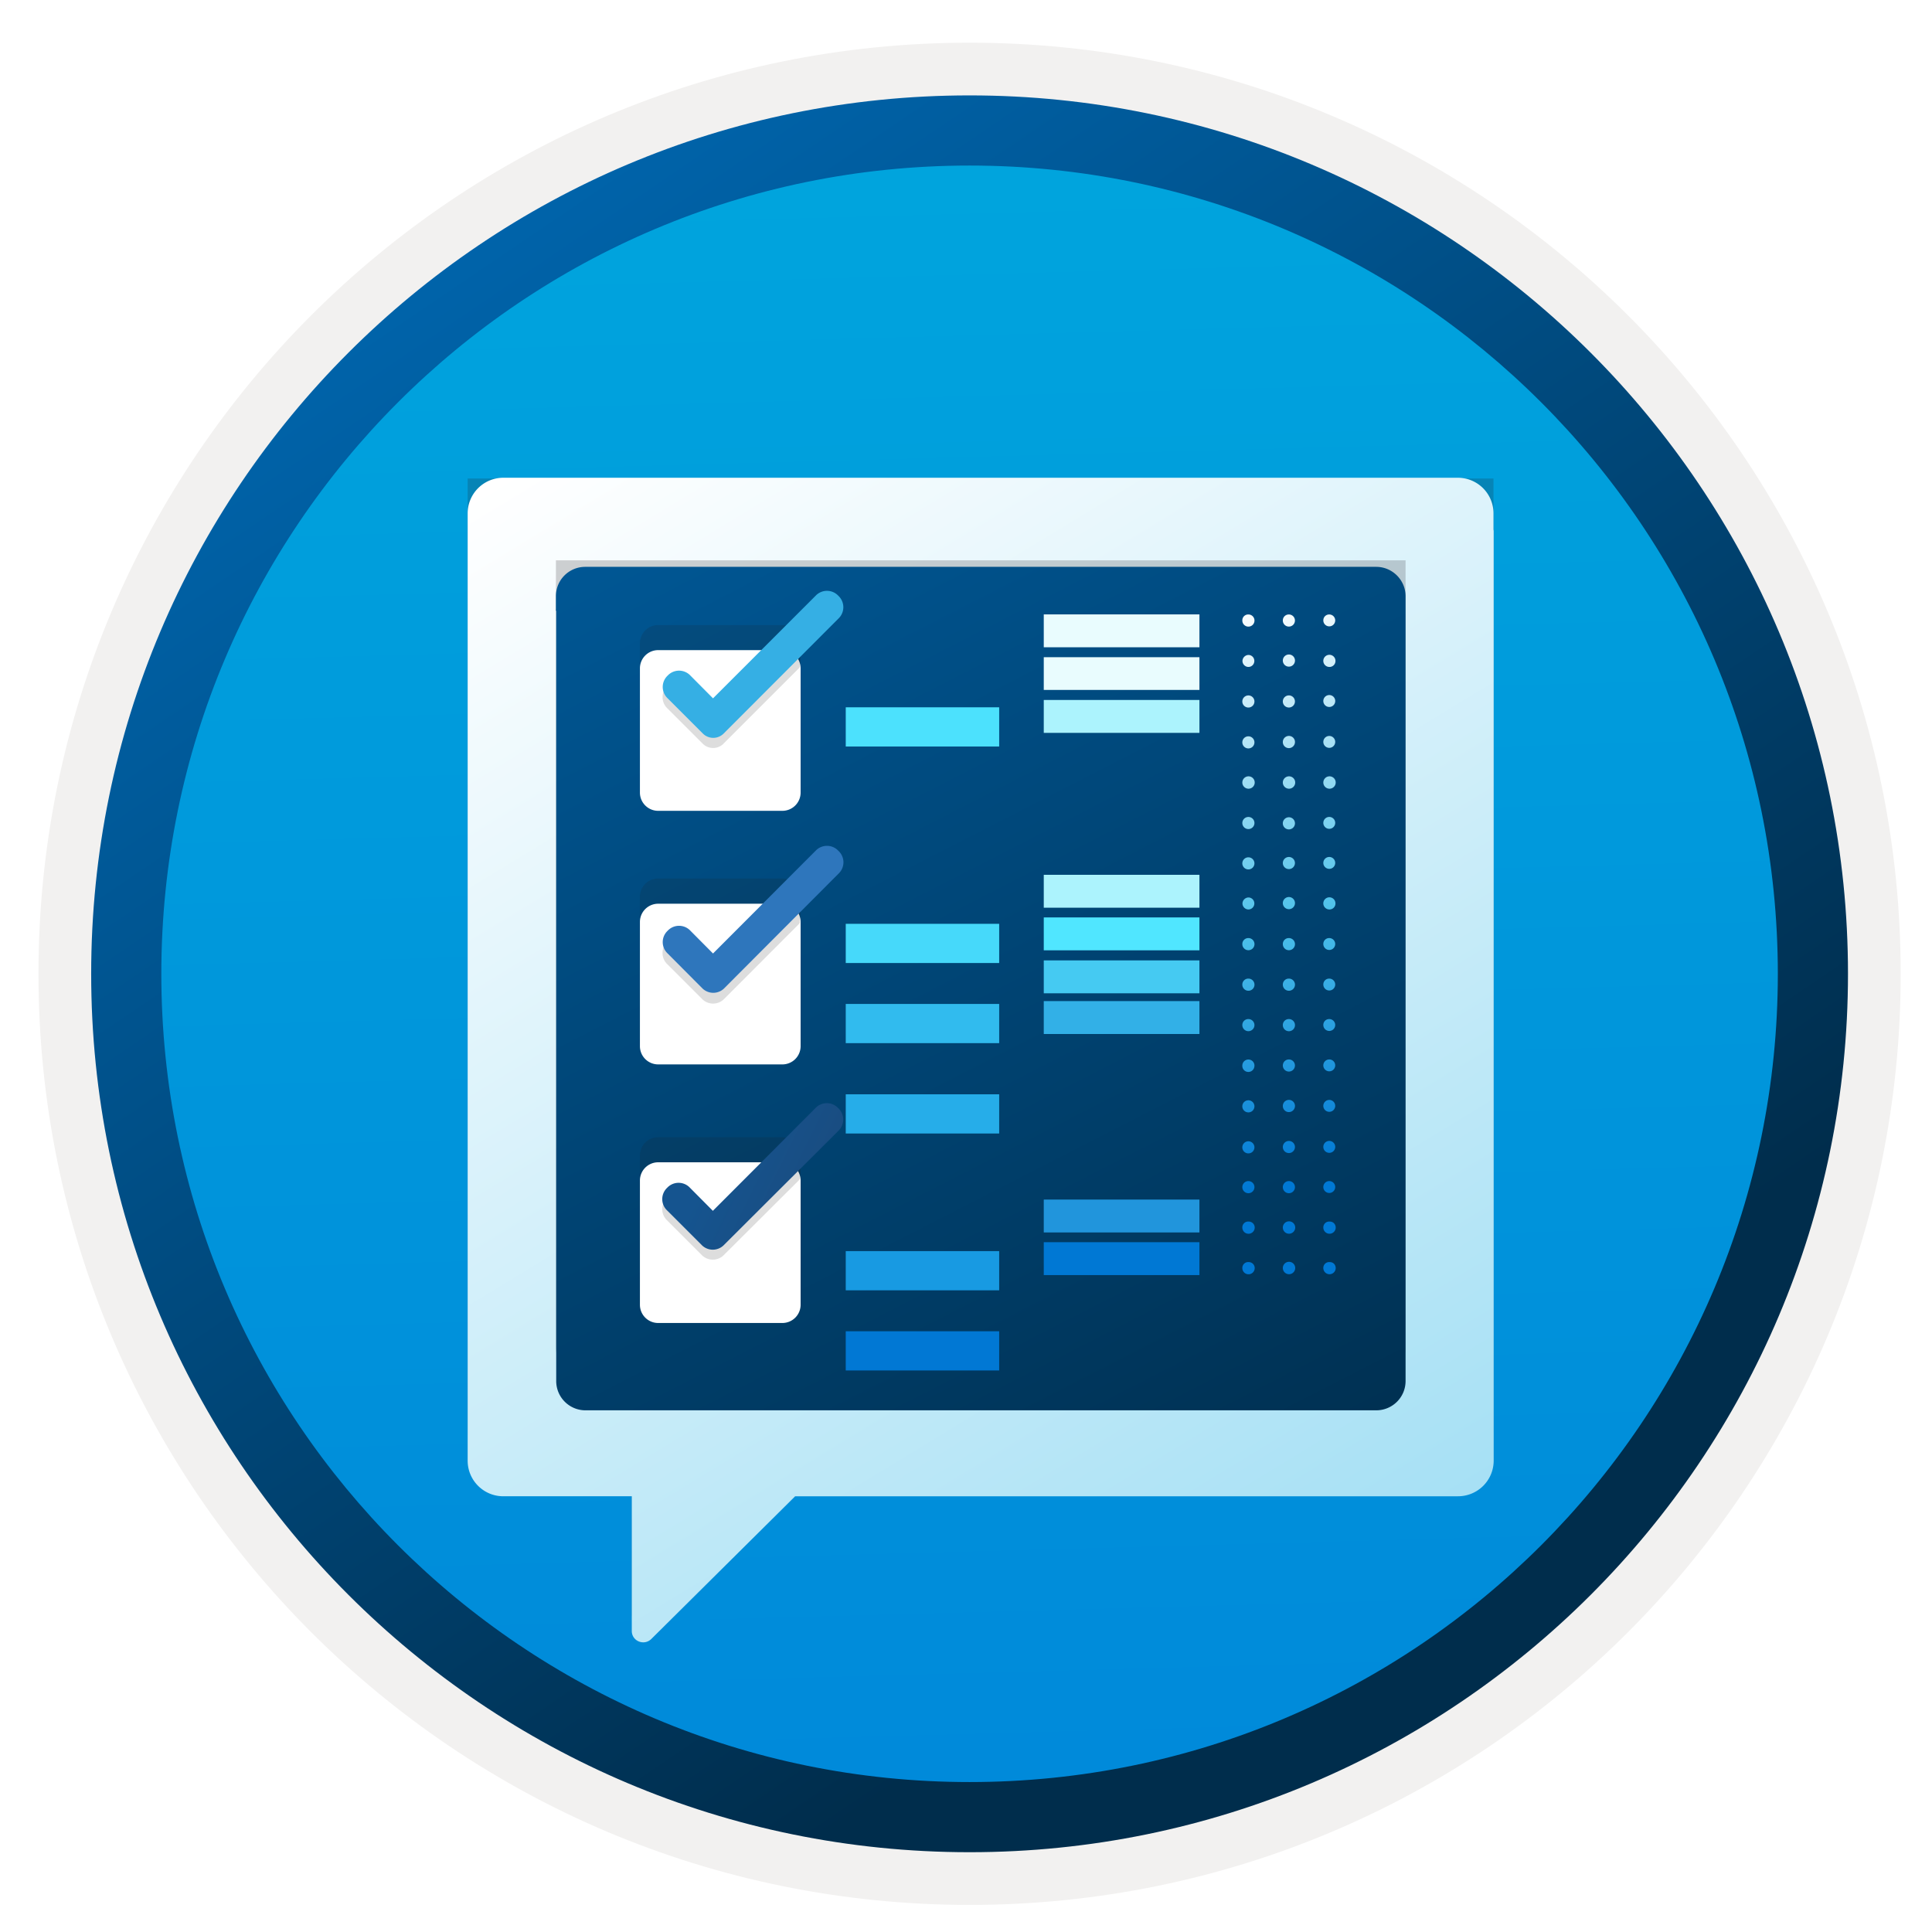 <svg xmlns="http://www.w3.org/2000/svg" fill="none" viewBox="0 0 103 103"><path fill="url(#a)" d="M51.691 98.726c-25.85 0-46.81-20.95-46.81-46.81 0-25.86 20.96-46.81 46.81-46.81s46.81 20.96 46.81 46.81-20.96 46.81-46.81 46.81Z"/><path fill="#F2F1F0" fill-rule="evenodd" d="M97.591 51.916c0 25.35-20.55 45.9-45.9 45.9-25.35 0-45.9-20.55-45.9-45.9 0-25.35 20.55-45.9 45.9-45.9 25.35 0 45.9 20.55 45.9 45.9Zm-45.9-49.64c27.42 0 49.64 22.22 49.64 49.64s-22.23 49.64-49.64 49.64c-27.42 0-49.64-22.23-49.64-49.64 0-27.42 22.22-49.64 49.64-49.64Z" clip-rule="evenodd"/><path fill="url(#b)" fill-rule="evenodd" d="M94.781 51.916c0 23.8-19.29 43.09-43.09 43.09-23.8 0-43.09-19.29-43.09-43.09 0-23.8 19.29-43.09 43.09-43.09 23.8 0 43.09 19.29 43.09 43.09Zm-43.09-46.83c25.86 0 46.83 20.97 46.83 46.83s-20.97 46.83-46.83 46.83-46.83-20.97-46.83-46.83 20.96-46.83 46.83-46.83Z" clip-rule="evenodd"/><path fill="#1F1D21" d="M79.622 25.51h-54.69v50.56c0 1.54 1.25 2.79 2.79 2.79h5.96v7.18c0 .54.65.81 1.04.43l7.67-7.61h34.44c1.54 0 2.79-1.25 2.79-2.79V25.51Z" opacity=".2"/><g filter="url(#c)"><path fill="url(#d)" d="M79.622 26.22v-.85a1.9 1.9 0 0 0-1.9-1.9h-50.89a1.9 1.9 0 0 0-1.9 1.9v50.5c0 1.05.85 1.9 1.9 1.9h6.85v7.18c0 .54.65.81 1.04.43l7.67-7.61h35.34a1.9 1.9 0 0 0 1.9-1.9V26.31c0-.03-.01-.06-.01-.09Z"/></g><path fill="#1F1D21" d="M31.94 74.074a2.307 2.307 0 0 1-2.303-2.303V29.873h45.298v41.882a2.307 2.307 0 0 1-2.304 2.304l-40.69.015Z" opacity=".2"/><g filter="url(#e)"><path fill="url(#f)" d="M29.637 30.492v-.705c0-.878.705-1.567 1.567-1.567h42.164c.862 0 1.567.705 1.567 1.567v41.835c0 .877-.706 1.566-1.567 1.566H31.219a1.561 1.561 0 0 1-1.566-1.567V30.57c-.032-.031-.016-.047-.016-.078Z"/></g><g filter="url(#g)"><g filter="url(#h)"><path fill="#4CE1FD" d="M53.269 32.708h-8.18v2.09h8.18z"/></g><g filter="url(#i)"><path fill="#46D9FA" d="M53.269 44.251h-8.18v2.09h8.18z"/></g><g filter="url(#j)"><path fill="#31BBEE" d="M53.269 48.523h-8.18v2.09h8.18z"/></g><g filter="url(#k)"><path fill="#189AE2" d="M53.269 61.7h-8.18v2.09h8.18z"/></g><g filter="url(#l)"><path fill="#0178D4" d="M53.269 65.973h-8.18v2.09h8.18v-2.09Z"/></g><g filter="url(#m)"><path fill="#26ADE9" d="M53.269 53.34h-8.18v2.09h8.18z"/></g></g><path fill="#1F1D20" d="M41.71 33.324h-6.622a.972.972 0 0 0-.972.972v6.623c0 .537.435.972.972.972h6.623a.972.972 0 0 0 .972-.972v-6.623a.972.972 0 0 0-.972-.972Zm0 13.512h-6.622a.972.972 0 0 0-.972.972v6.623c0 .537.435.972.972.972h6.623a.972.972 0 0 0 .972-.972v-6.623a.972.972 0 0 0-.972-.972Zm0 13.794h-6.622a.972.972 0 0 0-.972.972v6.623c0 .537.435.972.972.972h6.623a.972.972 0 0 0 .972-.972v-6.623a.972.972 0 0 0-.972-.972Z" opacity=".15"/><g filter="url(#n)"><path fill="#fff" d="M41.71 32.66h-6.622a.972.972 0 0 0-.972.972v6.623c0 .536.435.972.972.972h6.623a.972.972 0 0 0 .972-.972v-6.623a.972.972 0 0 0-.972-.973Z"/></g><g filter="url(#o)"><path fill="#fff" d="M41.71 46.18h-6.622a.972.972 0 0 0-.972.971v6.623c0 .537.435.972.972.972h6.623a.972.972 0 0 0 .972-.972v-6.623a.972.972 0 0 0-.972-.972Z"/></g><g filter="url(#p)"><path fill="#fff" d="M41.71 59.965h-6.622a.972.972 0 0 0-.972.972v6.623c0 .537.435.972.972.972h6.623a.972.972 0 0 0 .972-.972v-6.623a.972.972 0 0 0-.972-.972Z"/></g><path fill="#1F1D20" d="M38.005 37.762 36.8 36.557a.831.831 0 0 0-1.213 0 .83.83 0 0 0 0 1.214l1.87 1.87a.782.782 0 0 0 1.121 0l4.072-4.072v-2.444l-4.645 4.637Zm0 13.645L36.8 50.194a.831.831 0 0 0-1.214 0 .833.833 0 0 0 0 1.221l1.87 1.87a.83.83 0 0 0 1.122 0l4.072-4.08V46.77l-4.645 4.637Zm0 13.676-1.222-1.23a.828.828 0 0 0-1.213 0 .828.828 0 0 0 0 1.214l1.87 1.87a.831.831 0 0 0 1.122 0l4.088-4.073v-2.426l-4.645 4.645Z" opacity=".15"/><path fill="#35AFE4" d="M44.694 31.762a.83.83 0 0 0-1.213 0l-5.468 5.468-1.205-1.213a.831.831 0 0 0-1.213 0 .83.83 0 0 0 0 1.213l1.87 1.87a.783.783 0 0 0 1.122 0l6.115-6.125a.832.832 0 0 0-.008-1.213Z"/><path fill="#2E76BC" d="M44.694 45.357a.83.83 0 0 0-1.213 0l-5.468 5.476-1.205-1.213a.83.83 0 0 0-1.213 0 .83.83 0 0 0 0 1.213l1.87 1.878a.831.831 0 0 0 1.122 0l6.115-6.132a.83.83 0 0 0-.008-1.222Z"/><path fill="url(#q)" d="M44.686 59.076a.828.828 0 0 0-1.213 0l-5.468 5.476-1.222-1.23a.83.83 0 0 0-1.213 0 .83.83 0 0 0 0 1.214l1.87 1.87a.831.831 0 0 0 1.122 0l6.124-6.108a.83.83 0 0 0 0-1.222Z"/><path fill="#E9FCFE" d="M63.945 32.755h-8.299v1.753h8.299v-1.753Zm0 2.282h-8.299v1.745h8.299v-1.745Z"/><path fill="#ACF3FD" d="M63.945 37.317h-8.299v1.754h8.299v-1.754Zm0 9.321h-8.299v1.754h8.299v-1.754Z"/><path fill="#50E6FF" d="M63.945 48.91h-8.299v1.754h8.299V48.91Z"/><path fill="#45CAF2" d="M63.945 51.201h-8.299v1.754h8.299V51.2Z"/><path fill="#32B0E7" d="M63.945 53.371h-8.299v1.754h8.299V53.37Z"/><path fill="#2195DC" d="M63.945 63.952h-8.299v1.753h8.299v-1.753Z"/><path fill="#0078D4" d="M63.945 66.225h-8.299v1.753h8.299v-1.753Z"/><path fill="url(#r)" d="M70.55 33.075a.317.317 0 1 0 .317-.316.31.31 0 0 0-.317.316Z"/><path fill="url(#s)" d="M71.197 35.24a.324.324 0 1 0-.323.317.317.317 0 0 0 .323-.317Z"/><path fill="url(#t)" d="M70.55 37.38a.317.317 0 1 0 .635-.014.317.317 0 0 0-.635.013Z"/><path fill="url(#u)" d="M70.55 39.56a.317.317 0 1 0 .634-.014.317.317 0 0 0-.634.014Z"/><path fill="url(#v)" d="M70.55 41.718a.33.33 0 1 0 .66 0 .33.33 0 0 0-.66 0Z"/><path fill="url(#w)" d="M70.55 43.87a.317.317 0 1 0 .634 0 .317.317 0 0 0-.634 0Z"/><path fill="url(#x)" d="M68.391 33.075a.323.323 0 1 0 .323-.316.317.317 0 0 0-.323.316Z"/><path fill="url(#y)" d="M69.038 35.24a.324.324 0 1 0-.647-.013.324.324 0 0 0 .647.013Z"/><path fill="url(#z)" d="M68.391 37.379a.323.323 0 1 0 .645 0 .323.323 0 0 0-.645 0Z"/><path fill="url(#A)" d="M68.391 39.56a.322.322 0 0 0 .552.228.324.324 0 1 0-.552-.229Z"/><path fill="url(#B)" d="M68.391 41.718a.33.33 0 1 0 .66 0 .33.33 0 0 0-.66 0Z"/><path fill="url(#C)" d="M68.391 43.87a.324.324 0 1 0 .647.014.324.324 0 0 0-.647-.013Z"/><path fill="url(#D)" d="M66.232 33.076a.324.324 0 1 0 .317-.317.31.31 0 0 0-.317.317Z"/><path fill="url(#E)" d="M66.872 35.24a.317.317 0 0 0-.317-.323.33.33 0 0 0-.316.324.323.323 0 0 0 .316.316.317.317 0 0 0 .317-.316Z"/><path fill="url(#F)" d="M66.232 37.38a.323.323 0 1 0 .645 0 .323.323 0 0 0-.645 0Z"/><path fill="url(#G)" d="M66.232 39.56a.323.323 0 1 0 .645 0 .323.323 0 0 0-.645 0Z"/><path fill="url(#H)" d="M66.232 41.718a.33.33 0 1 0 .66 0 .33.33 0 0 0-.66 0Z"/><path fill="url(#I)" d="M66.232 43.87a.323.323 0 1 0 .646.014.323.323 0 0 0-.646-.013Z"/><path fill="url(#J)" d="M70.55 46.01a.317.317 0 1 0 .634-.012.317.317 0 0 0-.634.013Z"/><path fill="url(#K)" d="M71.197 48.17a.324.324 0 1 0-.323.316.315.315 0 0 0 .298-.194.317.317 0 0 0 .025-.122Z"/><path fill="url(#L)" d="M70.55 50.327a.317.317 0 1 0 .317-.316.31.31 0 0 0-.317.316Z"/><path fill="url(#M)" d="M70.55 52.489a.317.317 0 1 0 .317-.317.31.31 0 0 0-.317.317Z"/><path fill="url(#N)" d="M70.55 54.646a.317.317 0 1 0 .317-.317.31.31 0 0 0-.317.317Z"/><path fill="url(#O)" d="M70.55 56.805a.317.317 0 1 0 .634-.013.317.317 0 0 0-.634.013Z"/><path fill="url(#P)" d="M68.391 46.01a.323.323 0 1 0 .646.001.323.323 0 0 0-.646 0Z"/><path fill="url(#Q)" d="M69.038 48.17a.324.324 0 1 0-.647-.013.324.324 0 0 0 .647.013Z"/><path fill="url(#R)" d="M68.391 50.327a.324.324 0 1 0 .323-.316.315.315 0 0 0-.323.316Z"/><path fill="url(#S)" d="M68.391 52.488a.324.324 0 1 0 .323-.316.317.317 0 0 0-.323.316Z"/><path fill="url(#T)" d="M68.391 54.646a.324.324 0 1 0 .323-.317.317.317 0 0 0-.323.317Z"/><path fill="url(#U)" d="M68.391 56.805a.323.323 0 1 0 .646 0 .323.323 0 0 0-.646 0Z"/><path fill="url(#V)" d="M66.232 46.01a.323.323 0 1 0 .645.001.323.323 0 0 0-.645 0Z"/><path fill="url(#W)" d="M66.872 48.17a.317.317 0 0 0-.317-.324.33.33 0 0 0-.316.323.323.323 0 0 0 .316.317.317.317 0 0 0 .317-.317Z"/><path fill="url(#X)" d="M66.232 50.327a.324.324 0 1 0 .317-.316.317.317 0 0 0-.317.316Z"/><path fill="url(#Y)" d="M66.232 52.488a.324.324 0 1 0 .317-.316.317.317 0 0 0-.317.316Z"/><path fill="url(#Z)" d="M66.232 54.646a.323.323 0 1 0 .317-.317.317.317 0 0 0-.317.317Z"/><path fill="url(#aa)" d="M66.232 56.805a.322.322 0 0 0 .641.06.323.323 0 1 0-.641-.06Z"/><path fill="url(#ab)" d="M70.55 58.964a.317.317 0 1 0 .634-.014.317.317 0 0 0-.634.014Z"/><path fill="url(#ac)" d="M70.55 61.15a.317.317 0 1 0 .635-.013.317.317 0 0 0-.635.013Z"/><path fill="url(#ad)" d="M70.55 63.29a.317.317 0 1 0 .634-.013.317.317 0 0 0-.634.013Z"/><path fill="url(#ae)" d="M70.55 65.442a.33.33 0 1 0 .57-.225.31.31 0 0 0-.226-.091.31.31 0 0 0-.344.316Z"/><path fill="url(#af)" d="M70.55 67.602a.33.33 0 1 0 .57-.226.31.31 0 0 0-.226-.09.31.31 0 0 0-.344.316Z"/><path fill="url(#ag)" d="M68.391 58.964a.322.322 0 0 0 .552.228.324.324 0 1 0-.552-.228Z"/><path fill="url(#ah)" d="M68.391 61.15a.323.323 0 1 0 .646 0 .323.323 0 0 0-.646 0Z"/><path fill="url(#ai)" d="M68.391 63.29a.323.323 0 1 0 .646 0 .323.323 0 0 0-.646 0Z"/><path fill="url(#aj)" d="M68.391 65.443a.33.33 0 1 0 .66 0 .33.33 0 0 0-.66 0Z"/><path fill="url(#ak)" d="M68.391 67.601a.33.33 0 1 0 .66 0 .33.33 0 0 0-.66 0Z"/><path fill="url(#al)" d="M66.232 58.964a.323.323 0 1 0 .645 0 .323.323 0 0 0-.645 0Z"/><path fill="url(#am)" d="M66.232 61.15a.323.323 0 1 0 .645 0 .323.323 0 0 0-.645 0Z"/><path fill="url(#an)" d="M66.232 63.29a.323.323 0 1 0 .646 0 .323.323 0 0 0-.646 0Z"/><path fill="url(#ao)" d="M66.232 65.442a.33.33 0 1 0 .635-.123.319.319 0 0 0-.298-.194.31.31 0 0 0-.337.317Z"/><path fill="url(#ap)" d="M66.232 67.602a.33.33 0 1 0 .635-.123.319.319 0 0 0-.298-.194.311.311 0 0 0-.337.317Z"/><defs><linearGradient id="a" x1="49.917" x2="53.899" y1="-12.873" y2="132.897" gradientUnits="userSpaceOnUse"><stop stop-color="#00ABDE"/><stop offset="1" stop-color="#007ED8"/></linearGradient><linearGradient id="b" x1="3.122" x2="98.649" y1="-19.707" y2="121.175" gradientUnits="userSpaceOnUse"><stop stop-color="#007ED8"/><stop offset=".707" stop-color="#002D4C"/></linearGradient><linearGradient id="d" x1="34.744" x2="207.232" y1="1.916" y2="285.534" gradientUnits="userSpaceOnUse"><stop offset=".043" stop-color="#fff"/><stop offset=".486" stop-color="#4DC1EA"/><stop offset=".845" stop-color="#0078D4"/></linearGradient><linearGradient id="f" x1="16.023" x2="98.655" y1="-34.188" y2="127.061" gradientUnits="userSpaceOnUse"><stop stop-color="#007ED8"/><stop offset=".707" stop-color="#002D4C"/></linearGradient><linearGradient id="q" x1="38.279" x2="79.287" y1="61.378" y2="81.454" gradientUnits="userSpaceOnUse"><stop stop-color="#15548F"/><stop offset=".42" stop-color="#243A5E"/><stop offset=".97" stop-color="#1A2C45"/></linearGradient><linearGradient id="r" x1="70.035" x2="79.111" y1="29.742" y2="66.209" gradientUnits="userSpaceOnUse"><stop offset=".04" stop-color="#fff"/><stop offset=".49" stop-color="#4DC1EA"/><stop offset=".85" stop-color="#0078D4"/></linearGradient><linearGradient id="s" x1="69.541" x2="78.613" y1="29.869" y2="66.326" gradientUnits="userSpaceOnUse"><stop offset=".04" stop-color="#fff"/><stop offset=".49" stop-color="#4DC1EA"/><stop offset=".85" stop-color="#0078D4"/></linearGradient><linearGradient id="t" x1="69.026" x2="78.101" y1="29.993" y2="66.46" gradientUnits="userSpaceOnUse"><stop offset=".04" stop-color="#fff"/><stop offset=".49" stop-color="#4DC1EA"/><stop offset=".85" stop-color="#0078D4"/></linearGradient><linearGradient id="u" x1="68.517" x2="77.592" y1="30.121" y2="66.588" gradientUnits="userSpaceOnUse"><stop offset=".04" stop-color="#fff"/><stop offset=".49" stop-color="#4DC1EA"/><stop offset=".85" stop-color="#0078D4"/></linearGradient><linearGradient id="v" x1="68.016" x2="77.09" y1="30.249" y2="66.707" gradientUnits="userSpaceOnUse"><stop offset=".04" stop-color="#fff"/><stop offset=".49" stop-color="#4DC1EA"/><stop offset=".85" stop-color="#0078D4"/></linearGradient><linearGradient id="w" x1="67.507" x2="76.583" y1="30.373" y2="66.84" gradientUnits="userSpaceOnUse"><stop offset=".04" stop-color="#fff"/><stop offset=".49" stop-color="#4DC1EA"/><stop offset=".85" stop-color="#0078D4"/></linearGradient><linearGradient id="x" x1="68.008" x2="77.082" y1="30.244" y2="66.703" gradientUnits="userSpaceOnUse"><stop offset=".04" stop-color="#fff"/><stop offset=".49" stop-color="#4DC1EA"/><stop offset=".85" stop-color="#0078D4"/></linearGradient><linearGradient id="y" x1="67.507" x2="76.579" y1="30.37" y2="66.827" gradientUnits="userSpaceOnUse"><stop offset=".04" stop-color="#fff"/><stop offset=".49" stop-color="#4DC1EA"/><stop offset=".85" stop-color="#0078D4"/></linearGradient><linearGradient id="z" x1="66.992" x2="76.066" y1="30.503" y2="66.961" gradientUnits="userSpaceOnUse"><stop offset=".04" stop-color="#fff"/><stop offset=".49" stop-color="#4DC1EA"/><stop offset=".85" stop-color="#0078D4"/></linearGradient><linearGradient id="A" x1="66.491" x2="75.564" y1="30.631" y2="67.089" gradientUnits="userSpaceOnUse"><stop offset=".04" stop-color="#fff"/><stop offset=".49" stop-color="#4DC1EA"/><stop offset=".85" stop-color="#0078D4"/></linearGradient><linearGradient id="B" x1="65.983" x2="75.056" y1="30.757" y2="67.215" gradientUnits="userSpaceOnUse"><stop offset=".04" stop-color="#fff"/><stop offset=".49" stop-color="#4DC1EA"/><stop offset=".85" stop-color="#0078D4"/></linearGradient><linearGradient id="C" x1="65.481" x2="74.555" y1="30.884" y2="67.343" gradientUnits="userSpaceOnUse"><stop offset=".04" stop-color="#fff"/><stop offset=".49" stop-color="#4DC1EA"/><stop offset=".85" stop-color="#0078D4"/></linearGradient><linearGradient id="D" x1="65.975" x2="75.048" y1="30.753" y2="67.21" gradientUnits="userSpaceOnUse"><stop offset=".04" stop-color="#fff"/><stop offset=".49" stop-color="#4DC1EA"/><stop offset=".85" stop-color="#0078D4"/></linearGradient><linearGradient id="E" x1="65.473" x2="74.546" y1="30.879" y2="67.336" gradientUnits="userSpaceOnUse"><stop offset=".04" stop-color="#fff"/><stop offset=".49" stop-color="#4DC1EA"/><stop offset=".85" stop-color="#0078D4"/></linearGradient><linearGradient id="F" x1="64.959" x2="74.032" y1="31.005" y2="67.462" gradientUnits="userSpaceOnUse"><stop offset=".04" stop-color="#fff"/><stop offset=".49" stop-color="#4DC1EA"/><stop offset=".85" stop-color="#0078D4"/></linearGradient><linearGradient id="G" x1="64.457" x2="73.531" y1="31.133" y2="67.591" gradientUnits="userSpaceOnUse"><stop offset=".04" stop-color="#fff"/><stop offset=".49" stop-color="#4DC1EA"/><stop offset=".85" stop-color="#0078D4"/></linearGradient><linearGradient id="H" x1="63.949" x2="73.022" y1="31.259" y2="67.717" gradientUnits="userSpaceOnUse"><stop offset=".04" stop-color="#fff"/><stop offset=".49" stop-color="#4DC1EA"/><stop offset=".85" stop-color="#0078D4"/></linearGradient><linearGradient id="I" x1="63.447" x2="72.522" y1="31.385" y2="67.845" gradientUnits="userSpaceOnUse"><stop offset=".04" stop-color="#fff"/><stop offset=".49" stop-color="#4DC1EA"/><stop offset=".85" stop-color="#0078D4"/></linearGradient><linearGradient id="J" x1="67.006" x2="76.081" y1="30.5" y2="66.967" gradientUnits="userSpaceOnUse"><stop offset=".04" stop-color="#fff"/><stop offset=".49" stop-color="#4DC1EA"/><stop offset=".85" stop-color="#0078D4"/></linearGradient><linearGradient id="K" x1="66.512" x2="75.585" y1="30.63" y2="67.089" gradientUnits="userSpaceOnUse"><stop offset=".04" stop-color="#fff"/><stop offset=".49" stop-color="#4DC1EA"/><stop offset=".85" stop-color="#0078D4"/></linearGradient><linearGradient id="L" x1="65.996" x2="75.071" y1="30.752" y2="67.217" gradientUnits="userSpaceOnUse"><stop offset=".04" stop-color="#fff"/><stop offset=".49" stop-color="#4DC1EA"/><stop offset=".85" stop-color="#0078D4"/></linearGradient><linearGradient id="M" x1="65.488" x2="74.563" y1="30.88" y2="67.346" gradientUnits="userSpaceOnUse"><stop offset=".04" stop-color="#fff"/><stop offset=".49" stop-color="#4DC1EA"/><stop offset=".85" stop-color="#0078D4"/></linearGradient><linearGradient id="N" x1="64.986" x2="74.062" y1="31.004" y2="67.471" gradientUnits="userSpaceOnUse"><stop offset=".04" stop-color="#fff"/><stop offset=".49" stop-color="#4DC1EA"/><stop offset=".85" stop-color="#0078D4"/></linearGradient><linearGradient id="O" x1="64.478" x2="73.553" y1="31.13" y2="67.597" gradientUnits="userSpaceOnUse"><stop offset=".04" stop-color="#fff"/><stop offset=".49" stop-color="#4DC1EA"/><stop offset=".85" stop-color="#0078D4"/></linearGradient><linearGradient id="P" x1="64.98" x2="74.053" y1="31.012" y2="67.47" gradientUnits="userSpaceOnUse"><stop offset=".04" stop-color="#fff"/><stop offset=".49" stop-color="#4DC1EA"/><stop offset=".85" stop-color="#0078D4"/></linearGradient><linearGradient id="Q" x1="64.478" x2="73.552" y1="31.131" y2="67.59" gradientUnits="userSpaceOnUse"><stop offset=".04" stop-color="#fff"/><stop offset=".49" stop-color="#4DC1EA"/><stop offset=".85" stop-color="#0078D4"/></linearGradient><linearGradient id="R" x1="63.97" x2="73.043" y1="31.264" y2="67.721" gradientUnits="userSpaceOnUse"><stop offset=".04" stop-color="#fff"/><stop offset=".49" stop-color="#4DC1EA"/><stop offset=".85" stop-color="#0078D4"/></linearGradient><linearGradient id="S" x1="63.462" x2="72.535" y1="31.393" y2="67.85" gradientUnits="userSpaceOnUse"><stop offset=".04" stop-color="#fff"/><stop offset=".49" stop-color="#4DC1EA"/><stop offset=".85" stop-color="#0078D4"/></linearGradient><linearGradient id="T" x1="62.954" x2="72.028" y1="31.517" y2="67.976" gradientUnits="userSpaceOnUse"><stop offset=".04" stop-color="#fff"/><stop offset=".49" stop-color="#4DC1EA"/><stop offset=".85" stop-color="#0078D4"/></linearGradient><linearGradient id="U" x1="62.452" x2="71.526" y1="31.645" y2="68.102" gradientUnits="userSpaceOnUse"><stop offset=".04" stop-color="#fff"/><stop offset=".49" stop-color="#4DC1EA"/><stop offset=".85" stop-color="#0078D4"/></linearGradient><linearGradient id="V" x1="62.946" x2="72.02" y1="31.514" y2="67.971" gradientUnits="userSpaceOnUse"><stop offset=".04" stop-color="#fff"/><stop offset=".49" stop-color="#4DC1EA"/><stop offset=".85" stop-color="#0078D4"/></linearGradient><linearGradient id="W" x1="62.445" x2="71.519" y1="31.639" y2="68.098" gradientUnits="userSpaceOnUse"><stop offset=".04" stop-color="#fff"/><stop offset=".49" stop-color="#4DC1EA"/><stop offset=".85" stop-color="#0078D4"/></linearGradient><linearGradient id="X" x1="61.93" x2="71.003" y1="31.765" y2="68.223" gradientUnits="userSpaceOnUse"><stop offset=".04" stop-color="#fff"/><stop offset=".49" stop-color="#4DC1EA"/><stop offset=".85" stop-color="#0078D4"/></linearGradient><linearGradient id="Y" x1="61.428" x2="70.501" y1="31.894" y2="68.352" gradientUnits="userSpaceOnUse"><stop offset=".04" stop-color="#fff"/><stop offset=".49" stop-color="#4DC1EA"/><stop offset=".85" stop-color="#0078D4"/></linearGradient><linearGradient id="Z" x1="60.92" x2="69.994" y1="32.025" y2="68.484" gradientUnits="userSpaceOnUse"><stop offset=".04" stop-color="#fff"/><stop offset=".49" stop-color="#4DC1EA"/><stop offset=".85" stop-color="#0078D4"/></linearGradient><linearGradient id="aa" x1="60.419" x2="69.493" y1="32.152" y2="68.61" gradientUnits="userSpaceOnUse"><stop offset=".04" stop-color="#fff"/><stop offset=".49" stop-color="#4DC1EA"/><stop offset=".85" stop-color="#0078D4"/></linearGradient><linearGradient id="ab" x1="63.97" x2="73.045" y1="31.256" y2="67.722" gradientUnits="userSpaceOnUse"><stop offset=".04" stop-color="#fff"/><stop offset=".49" stop-color="#4DC1EA"/><stop offset=".85" stop-color="#0078D4"/></linearGradient><linearGradient id="ac" x1="63.468" x2="72.543" y1="31.39" y2="67.856" gradientUnits="userSpaceOnUse"><stop offset=".04" stop-color="#fff"/><stop offset=".49" stop-color="#4DC1EA"/><stop offset=".85" stop-color="#0078D4"/></linearGradient><linearGradient id="ad" x1="62.96" x2="72.035" y1="31.517" y2="67.983" gradientUnits="userSpaceOnUse"><stop offset=".04" stop-color="#fff"/><stop offset=".49" stop-color="#4DC1EA"/><stop offset=".85" stop-color="#0078D4"/></linearGradient><linearGradient id="ae" x1="62.454" x2="71.527" y1="31.651" y2="68.108" gradientUnits="userSpaceOnUse"><stop offset=".04" stop-color="#fff"/><stop offset=".49" stop-color="#4DC1EA"/><stop offset=".85" stop-color="#0078D4"/></linearGradient><linearGradient id="af" x1="61.952" x2="71.026" y1="31.776" y2="68.235" gradientUnits="userSpaceOnUse"><stop offset=".04" stop-color="#fff"/><stop offset=".49" stop-color="#4DC1EA"/><stop offset=".85" stop-color="#0078D4"/></linearGradient><linearGradient id="ag" x1="61.944" x2="71.018" y1="31.771" y2="68.228" gradientUnits="userSpaceOnUse"><stop offset=".04" stop-color="#fff"/><stop offset=".49" stop-color="#4DC1EA"/><stop offset=".85" stop-color="#0078D4"/></linearGradient><linearGradient id="ah" x1="61.436" x2="70.51" y1="31.898" y2="68.356" gradientUnits="userSpaceOnUse"><stop offset=".04" stop-color="#fff"/><stop offset=".49" stop-color="#4DC1EA"/><stop offset=".85" stop-color="#0078D4"/></linearGradient><linearGradient id="ai" x1="60.935" x2="70.008" y1="32.026" y2="68.484" gradientUnits="userSpaceOnUse"><stop offset=".04" stop-color="#fff"/><stop offset=".49" stop-color="#4DC1EA"/><stop offset=".85" stop-color="#0078D4"/></linearGradient><linearGradient id="aj" x1="60.426" x2="69.5" y1="32.152" y2="68.61" gradientUnits="userSpaceOnUse"><stop offset=".04" stop-color="#fff"/><stop offset=".49" stop-color="#4DC1EA"/><stop offset=".85" stop-color="#0078D4"/></linearGradient><linearGradient id="ak" x1="59.918" x2="68.992" y1="32.278" y2="68.736" gradientUnits="userSpaceOnUse"><stop offset=".04" stop-color="#fff"/><stop offset=".49" stop-color="#4DC1EA"/><stop offset=".85" stop-color="#0078D4"/></linearGradient><linearGradient id="al" x1="59.911" x2="68.985" y1="32.279" y2="68.736" gradientUnits="userSpaceOnUse"><stop offset=".04" stop-color="#fff"/><stop offset=".49" stop-color="#4DC1EA"/><stop offset=".85" stop-color="#0078D4"/></linearGradient><linearGradient id="am" x1="59.403" x2="68.477" y1="32.406" y2="68.864" gradientUnits="userSpaceOnUse"><stop offset=".04" stop-color="#fff"/><stop offset=".49" stop-color="#4DC1EA"/><stop offset=".85" stop-color="#0078D4"/></linearGradient><linearGradient id="an" x1="58.895" x2="67.969" y1="32.534" y2="68.991" gradientUnits="userSpaceOnUse"><stop offset=".04" stop-color="#fff"/><stop offset=".49" stop-color="#4DC1EA"/><stop offset=".85" stop-color="#0078D4"/></linearGradient><linearGradient id="ao" x1="58.393" x2="67.466" y1="32.66" y2="69.117" gradientUnits="userSpaceOnUse"><stop offset=".04" stop-color="#fff"/><stop offset=".49" stop-color="#4DC1EA"/><stop offset=".85" stop-color="#0078D4"/></linearGradient><linearGradient id="ap" x1="57.885" x2="66.959" y1="32.786" y2="69.245" gradientUnits="userSpaceOnUse"><stop offset=".04" stop-color="#fff"/><stop offset=".49" stop-color="#4DC1EA"/><stop offset=".85" stop-color="#0078D4"/></linearGradient><filter id="c" width="62.7" height="70.088" x="20.932" y="21.471" color-interpolation-filters="sRGB" filterUnits="userSpaceOnUse"><feFlood flood-opacity="0" result="BackgroundImageFix"/><feColorMatrix in="SourceAlpha" result="hardAlpha" values="0 0 0 0 0 0 0 0 0 0 0 0 0 0 0 0 0 0 127 0"/><feOffset dy="2"/><feGaussianBlur stdDeviation="2"/><feComposite in2="hardAlpha" operator="out"/><feColorMatrix values="0 0 0 0 0 0 0 0 0 0 0 0 0 0 0 0 0 0 0.25 0"/><feBlend in2="BackgroundImageFix" result="effect1_dropShadow_1019_13609"/><feBlend in="SourceGraphic" in2="effect1_dropShadow_1019_13609" result="shape"/></filter><filter id="e" width="53.302" height="52.969" x="25.633" y="26.22" color-interpolation-filters="sRGB" filterUnits="userSpaceOnUse"><feFlood flood-opacity="0" result="BackgroundImageFix"/><feColorMatrix in="SourceAlpha" result="hardAlpha" values="0 0 0 0 0 0 0 0 0 0 0 0 0 0 0 0 0 0 127 0"/><feOffset dy="2"/><feGaussianBlur stdDeviation="2"/><feComposite in2="hardAlpha" operator="out"/><feColorMatrix values="0 0 0 0 0 0 0 0 0 0 0 0 0 0 0 0 0 0 0.25 0"/><feBlend in2="BackgroundImageFix" result="effect1_dropShadow_1019_13609"/><feBlend in="SourceGraphic" in2="effect1_dropShadow_1019_13609" result="shape"/></filter><filter id="g" width="16.18" height="43.355" x="41.088" y="29.708" color-interpolation-filters="sRGB" filterUnits="userSpaceOnUse"><feFlood flood-opacity="0" result="BackgroundImageFix"/><feColorMatrix in="SourceAlpha" result="hardAlpha" values="0 0 0 0 0 0 0 0 0 0 0 0 0 0 0 0 0 0 127 0"/><feOffset dy="1"/><feGaussianBlur stdDeviation="2"/><feComposite in2="hardAlpha" operator="out"/><feColorMatrix values="0 0 0 0 0 0 0 0 0 0 0 0 0 0 0 0 0 0 0.25 0"/><feBlend in2="BackgroundImageFix" result="effect1_dropShadow_1019_13609"/><feBlend in="SourceGraphic" in2="effect1_dropShadow_1019_13609" result="shape"/></filter><filter id="h" width="16.18" height="10.09" x="41.088" y="32.708" color-interpolation-filters="sRGB" filterUnits="userSpaceOnUse"><feFlood flood-opacity="0" result="BackgroundImageFix"/><feColorMatrix in="SourceAlpha" result="hardAlpha" values="0 0 0 0 0 0 0 0 0 0 0 0 0 0 0 0 0 0 127 0"/><feOffset dy="4"/><feGaussianBlur stdDeviation="2"/><feComposite in2="hardAlpha" operator="out"/><feColorMatrix values="0 0 0 0 0 0 0 0 0 0 0 0 0 0 0 0 0 0 0.25 0"/><feBlend in2="BackgroundImageFix" result="effect1_dropShadow_1019_13609"/><feBlend in="SourceGraphic" in2="effect1_dropShadow_1019_13609" result="shape"/></filter><filter id="i" width="16.18" height="10.09" x="41.088" y="44.251" color-interpolation-filters="sRGB" filterUnits="userSpaceOnUse"><feFlood flood-opacity="0" result="BackgroundImageFix"/><feColorMatrix in="SourceAlpha" result="hardAlpha" values="0 0 0 0 0 0 0 0 0 0 0 0 0 0 0 0 0 0 127 0"/><feOffset dy="4"/><feGaussianBlur stdDeviation="2"/><feComposite in2="hardAlpha" operator="out"/><feColorMatrix values="0 0 0 0 0 0 0 0 0 0 0 0 0 0 0 0 0 0 0.25 0"/><feBlend in2="BackgroundImageFix" result="effect1_dropShadow_1019_13609"/><feBlend in="SourceGraphic" in2="effect1_dropShadow_1019_13609" result="shape"/></filter><filter id="j" width="16.18" height="10.09" x="41.088" y="48.523" color-interpolation-filters="sRGB" filterUnits="userSpaceOnUse"><feFlood flood-opacity="0" result="BackgroundImageFix"/><feColorMatrix in="SourceAlpha" result="hardAlpha" values="0 0 0 0 0 0 0 0 0 0 0 0 0 0 0 0 0 0 127 0"/><feOffset dy="4"/><feGaussianBlur stdDeviation="2"/><feComposite in2="hardAlpha" operator="out"/><feColorMatrix values="0 0 0 0 0 0 0 0 0 0 0 0 0 0 0 0 0 0 0.25 0"/><feBlend in2="BackgroundImageFix" result="effect1_dropShadow_1019_13609"/><feBlend in="SourceGraphic" in2="effect1_dropShadow_1019_13609" result="shape"/></filter><filter id="k" width="16.18" height="10.09" x="41.088" y="61.701" color-interpolation-filters="sRGB" filterUnits="userSpaceOnUse"><feFlood flood-opacity="0" result="BackgroundImageFix"/><feColorMatrix in="SourceAlpha" result="hardAlpha" values="0 0 0 0 0 0 0 0 0 0 0 0 0 0 0 0 0 0 127 0"/><feOffset dy="4"/><feGaussianBlur stdDeviation="2"/><feComposite in2="hardAlpha" operator="out"/><feColorMatrix values="0 0 0 0 0 0 0 0 0 0 0 0 0 0 0 0 0 0 0.25 0"/><feBlend in2="BackgroundImageFix" result="effect1_dropShadow_1019_13609"/><feBlend in="SourceGraphic" in2="effect1_dropShadow_1019_13609" result="shape"/></filter><filter id="l" width="16.18" height="10.09" x="41.088" y="65.973" color-interpolation-filters="sRGB" filterUnits="userSpaceOnUse"><feFlood flood-opacity="0" result="BackgroundImageFix"/><feColorMatrix in="SourceAlpha" result="hardAlpha" values="0 0 0 0 0 0 0 0 0 0 0 0 0 0 0 0 0 0 127 0"/><feOffset dy="4"/><feGaussianBlur stdDeviation="2"/><feComposite in2="hardAlpha" operator="out"/><feColorMatrix values="0 0 0 0 0 0 0 0 0 0 0 0 0 0 0 0 0 0 0.25 0"/><feBlend in2="BackgroundImageFix" result="effect1_dropShadow_1019_13609"/><feBlend in="SourceGraphic" in2="effect1_dropShadow_1019_13609" result="shape"/></filter><filter id="m" width="16.18" height="10.09" x="41.088" y="53.34" color-interpolation-filters="sRGB" filterUnits="userSpaceOnUse"><feFlood flood-opacity="0" result="BackgroundImageFix"/><feColorMatrix in="SourceAlpha" result="hardAlpha" values="0 0 0 0 0 0 0 0 0 0 0 0 0 0 0 0 0 0 127 0"/><feOffset dy="4"/><feGaussianBlur stdDeviation="2"/><feComposite in2="hardAlpha" operator="out"/><feColorMatrix values="0 0 0 0 0 0 0 0 0 0 0 0 0 0 0 0 0 0 0.25 0"/><feBlend in2="BackgroundImageFix" result="effect1_dropShadow_1019_13609"/><feBlend in="SourceGraphic" in2="effect1_dropShadow_1019_13609" result="shape"/></filter><filter id="n" width="16.567" height="16.567" x="30.116" y="30.659" color-interpolation-filters="sRGB" filterUnits="userSpaceOnUse"><feFlood flood-opacity="0" result="BackgroundImageFix"/><feColorMatrix in="SourceAlpha" result="hardAlpha" values="0 0 0 0 0 0 0 0 0 0 0 0 0 0 0 0 0 0 127 0"/><feOffset dy="2"/><feGaussianBlur stdDeviation="2"/><feComposite in2="hardAlpha" operator="out"/><feColorMatrix values="0 0 0 0 0 0 0 0 0 0 0 0 0 0 0 0 0 0 0.25 0"/><feBlend in2="BackgroundImageFix" result="effect1_dropShadow_1019_13609"/><feBlend in="SourceGraphic" in2="effect1_dropShadow_1019_13609" result="shape"/></filter><filter id="o" width="16.567" height="16.567" x="30.116" y="44.179" color-interpolation-filters="sRGB" filterUnits="userSpaceOnUse"><feFlood flood-opacity="0" result="BackgroundImageFix"/><feColorMatrix in="SourceAlpha" result="hardAlpha" values="0 0 0 0 0 0 0 0 0 0 0 0 0 0 0 0 0 0 127 0"/><feOffset dy="2"/><feGaussianBlur stdDeviation="2"/><feComposite in2="hardAlpha" operator="out"/><feColorMatrix values="0 0 0 0 0 0 0 0 0 0 0 0 0 0 0 0 0 0 0.25 0"/><feBlend in2="BackgroundImageFix" result="effect1_dropShadow_1019_13609"/><feBlend in="SourceGraphic" in2="effect1_dropShadow_1019_13609" result="shape"/></filter><filter id="p" width="16.567" height="16.567" x="30.116" y="57.965" color-interpolation-filters="sRGB" filterUnits="userSpaceOnUse"><feFlood flood-opacity="0" result="BackgroundImageFix"/><feColorMatrix in="SourceAlpha" result="hardAlpha" values="0 0 0 0 0 0 0 0 0 0 0 0 0 0 0 0 0 0 127 0"/><feOffset dy="2"/><feGaussianBlur stdDeviation="2"/><feComposite in2="hardAlpha" operator="out"/><feColorMatrix values="0 0 0 0 0 0 0 0 0 0 0 0 0 0 0 0 0 0 0.25 0"/><feBlend in2="BackgroundImageFix" result="effect1_dropShadow_1019_13609"/><feBlend in="SourceGraphic" in2="effect1_dropShadow_1019_13609" result="shape"/></filter></defs></svg>